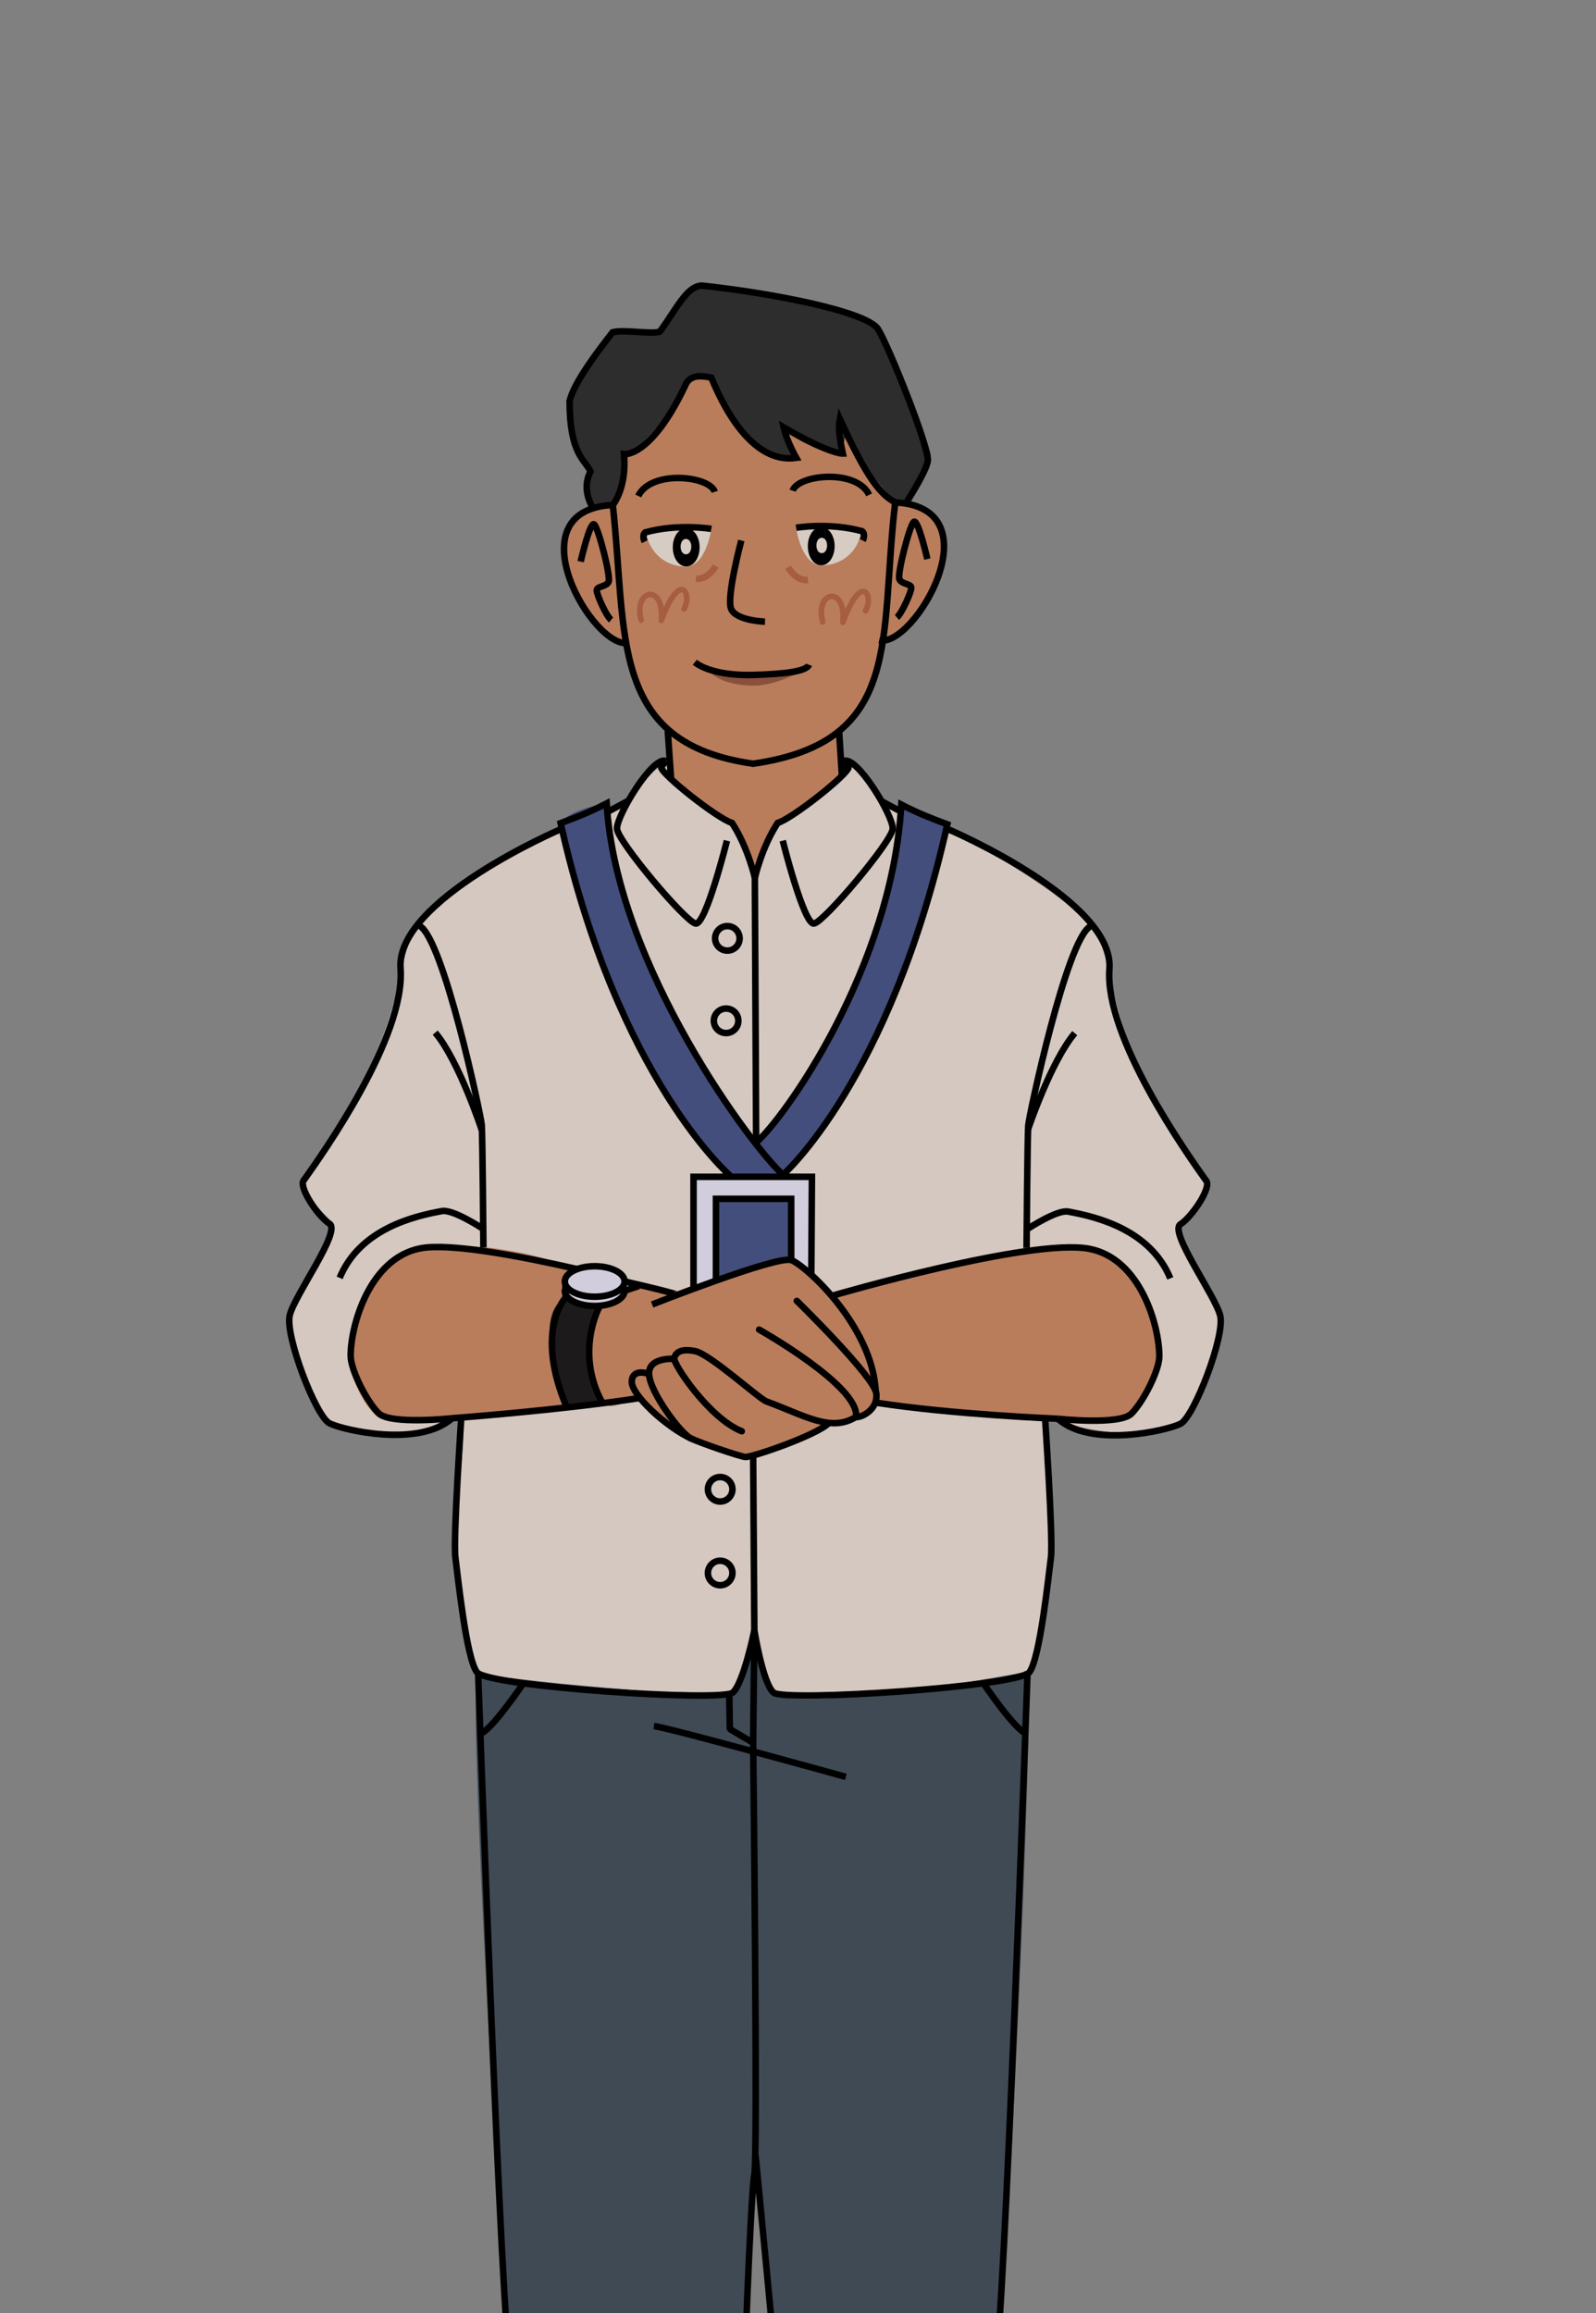 <?xml version="1.0" encoding="UTF-8" standalone="no"?>
<svg
   xmlns:dc="http://purl.org/dc/elements/1.1/"
   xmlns:cc="http://creativecommons.org/ns#"
   xmlns:rdf="http://www.w3.org/1999/02/22-rdf-syntax-ns#"
   xmlns:svg="http://www.w3.org/2000/svg"
   xmlns="http://www.w3.org/2000/svg"
   xmlns:sodipodi="http://sodipodi.sourceforge.net/DTD/sodipodi-0.dtd"
   xmlns:inkscape="http://www.inkscape.org/namespaces/inkscape"
   width="414"
   height="600"
   viewBox="0 0 109.537 158.75"
   version="1.1"
   id="svg898"
   inkscape:version="1.0.1 (3bc2e813f5, 2020-09-07)"
   sodipodi:docname="conferencier.svg">
  <rect x="0" y="0" width="109.537" height="158.75" fill="#808080" stroke="none"/>
  <defs
     id="defs892" />
  <sodipodi:namedview
     id="base"
     pagecolor="#ffffff"
     bordercolor="#666666"
     borderopacity="1.0"
     inkscape:pageopacity="0.0"
     inkscape:pageshadow="2"
     inkscape:zoom="0.41747165"
     inkscape:cx="1298.2822"
     inkscape:cy="342.14913"
     inkscape:document-units="mm"
     inkscape:current-layer="layer2"
     inkscape:document-rotation="0"
     showgrid="false"
     units="px"
     inkscape:window-width="1920"
     inkscape:window-height="1017"
     inkscape:window-x="-8"
     inkscape:window-y="-8"
     inkscape:window-maximized="1" />
  <g
     inkscape:groupmode="layer"
     id="layer2"
     inkscape:label="Calque 2"
     style="opacity:1">
    <g
       id="g1863"
       inkscape:export-filename="C:\Users\carla\Desktop\Personnages\conferencier.png"
       inkscape:export-xdpi="300"
       inkscape:export-ydpi="300"
       style="display:inline;opacity:1;stroke-width:0.888"
       transform="matrix(0.063,0,0,0.063,77.124,4.129)">
      <path
         style="display:inline;fill:#d4c8c0;fill-opacity:1;stroke:none;stroke-width:0.888px;stroke-linecap:butt;stroke-linejoin:miter;stroke-opacity:1"
         d="m -305.133,763.678 h -193.453 c 0,0 -23.412,17.144 -41.454,43.297 -149.623,54.814 -223.488,127.319 -226.616,136.338 -33.457,32.677 1.067,91.656 -126.205,276.361 -11.976,10.133 33.163,44.218 32.242,50.666 -0.921,6.448 -48.824,89.357 -48.824,98.569 0,9.212 32.242,114.229 40.533,116.993 119.027,21.654 127.19,-4.346 137.259,-6.448 10.069,-2.102 1.715,-7.889 10.069,-2.102 8.355,5.787 -9.148,131.071 -9.148,142.125 0,11.055 17.005,125.947 27.387,136.67 10.382,10.723 262.266,31.953 273.584,24.101 21.74,-18.273 18.527,-67.062 27.358,-69.699 8.832,-2.637 5.147,68.296 20.807,70.138 15.66,1.842 259.845,-11.454 276.855,-25.533 17.009,-14.079 24.379,-119.096 26.221,-130.15 1.842,-11.055 -5.729,-118.383 -7.308,-147.652 52.486,20.887 126.143,25.132 148.252,8.55 22.109,-16.582 46.06,-105.938 45.139,-115.15 -0.921,-9.212 -51.587,-87.514 -48.824,-100.411 19.7,-16.805 28.232,-30.228 30.697,-50.12 C -25.345,1077.867 -4.904,971.855 -36.765,943.859 -52.072,916.197 -171.266,846.462 -190.297,838.233 c -19.031,-8.229 -52.358,-19.658 -73.085,-30.712 -5.825,-14.365 -29.776,-51.213 -41.752,-43.843 z"
         id="path2147"
         sodipodi:nodetypes="cccccccccccccccccccccccccc" />
      <path
         style="display:inline;fill:#b97d5c;fill-opacity:1;stroke:none;stroke-width:0.888px;stroke-linecap:butt;stroke-linejoin:miter;stroke-opacity:1"
         d="m -248.94,481.79 c 0,0 -28.964,-21.622 -60.312,-90.956 -5.094,2.981 7.001,24.217 3.257,37.781 -32.762,-7.624 -57.062,-19.298 -64.488,-28.661 -7.426,-9.363 14.518,19.611 13.679,33.221 -0.839,13.61 -70.848,-5.784 -92.497,-87.286 -3.425,-12.894 -24.618,-5.276 -28.661,9.119 -4.043,14.395 -42.248,68.716 -66.442,74.258 -8.362,16.501 -0.968,41.277 -12.219,55.288 -111.662,13.089 -14.739,151.077 17.503,150.156 4.606,40.533 28.557,79.224 42.375,95.805 0.79,17.884 -3.685,42.375 3.685,53.43 7.37,11.054 54.58,38.214 66.327,46.981 12.914,9.638 13.818,48.824 24.873,59.878 10.133,-7.37 13.818,-52.509 24.873,-59.878 11.054,-7.37 62.642,-40.533 70.011,-50.666 7.37,-10.133 -11.054,-42.375 -3.224,-51.127 33.624,-26.254 42.375,-76.46 48.363,-94.884 18.424,-4.145 129.89,-131.732 12.897,-152.459 z"
         id="path2098"
         sodipodi:nodetypes="cccssssccccsscssccc" />
      <path
         style="display:inline;fill:#b97d5c;fill-opacity:1;stroke:none;stroke-width:0.888px;stroke-linecap:butt;stroke-linejoin:miter;stroke-opacity:1"
         d="m -594.981,1317.088 c 0,0 -245.372,-98.335 -248.136,95.118 0.921,35.006 26.715,68.169 35.927,68.169 9.212,0 186.425,-3.045 200.533,-12.577 -20.898,-62.041 -13.213,-103.921 -1.303,-119.856 -12.226,-36.148 26.207,-22.797 12.979,-30.854"
         id="path2110"
         sodipodi:nodetypes="ccsccc" />
      <path
         style="display:inline;fill:#b97d5c;fill-opacity:1;stroke:none;stroke-width:0.888px;stroke-linecap:butt;stroke-linejoin:miter;stroke-opacity:1"
         d="m -528.119,1335.348 40.587,9.609 c 0,0 115.15,-43.297 125.284,-37.769 10.133,5.527 37.444,31.492 46.358,38.316 92.744,-11.601 355.287,-147.939 352.523,74.071 -14.739,82.908 -70.337,56.365 -108.404,60.425 -38.067,4.06 -182.929,-18.799 -198.012,-17.503 -4.95,15.114 -34.795,23.398 -51.193,22.02 -13.635,11.518 -64.304,30.656 -82.726,35.826 -26.714,9.777 -109.584,-46.324 -123.421,-62.952 -14.758,-0.968 -28.391,16.992 -41.381,4.327 -12.99,-12.664 -18.667,-99.538 -2.931,-103.082 15.735,-3.545 27.684,-18.076 43.317,-23.287"
         id="path2139"
         sodipodi:nodetypes="ccsccsccccssc" />
      <path
         style="display:inline;fill:#2d2d2d;fill-opacity:1;stroke:none;stroke-width:0.888px;stroke-linecap:butt;stroke-linejoin:miter;stroke-opacity:1"
         d="m -248.94,481.79 c 0,0 -75.361,-84.899 -60.312,-90.956 13.619,-5.481 2.395,27.902 3.257,37.781 0.862,9.879 -62.589,-18.377 -64.488,-28.661 -1.899,-10.284 10.833,20.532 13.679,33.221 2.846,12.689 -63.328,-1.556 -92.497,-87.286 -16.141,-1.701 -29.224,-1.591 -28.661,9.119 0.563,10.711 -55.144,78.849 -66.442,74.258 -3.481,14.951 -1.164,62.657 -12.219,55.288 -11.054,-7.37 -9.604,8.675 -22.305,2.035 -12.701,-6.641 -6.868,-29.69 -1.954,-38.432 4.914,-8.742 -32.515,-35.864 -22.799,-76.864 12.973,-17.55 31.082,-61.337 46.9,-74.91 18.424,-6.407 34.211,2.202 51.46,-0.651 12.689,-13.276 24.582,-46.86 45.597,-50.157 21.015,-3.297 189.595,34.472 192.359,43.684 2.764,9.212 58.957,130.811 57.115,143.708 -1.842,12.897 -21.188,49.745 -38.691,48.824 z"
         id="path2141"
         sodipodi:nodetypes="csssscccssscccsssc" />
      <path
         style="display:inline;fill:#3f4a55;fill-opacity:1;stroke:none;stroke-width:0.888px;stroke-linecap:butt;stroke-linejoin:miter;stroke-opacity:1"
         d="m -402.401,1710.549 c 0,0 -15.646,64.653 -27.358,69.699 -11.713,5.046 -260.015,-16.4 -273.584,-24.101 -13.569,-7.701 29.728,740.316 33.412,747.686 3.685,7.37 23.105,46.694 22.607,57.431 -0.498,10.738 222.774,35.083 233.197,24.753 10.423,-10.33 -1.552,-271.031 13.187,-274.716 14.739,-3.685 24.947,268.148 19.383,277.321 -5.564,9.173 210.411,-10.602 220.798,-28.35 10.387,-17.749 15.914,-47.227 23.284,-57.361 7.37,-10.133 41.52,-735.521 32.736,-747.757 -32.736,8.03 -258.431,43.957 -274.091,24.612 -15.66,-19.345 -20.427,-49.998 -23.571,-69.217 z"
         id="path2152"
         sodipodi:nodetypes="ccccccccccccc" />
      <path
         style="display:inline;fill:#434e7c;fill-opacity:1;stroke:none;stroke-width:0.888px;stroke-linecap:butt;stroke-linejoin:miter;stroke-opacity:1"
         d="m -563.294,809.677 c 0,0 24.101,207.142 162.847,369.338 138.746,-169.361 156.71,-351.099 158.15,-368.035 20.331,8.468 41.551,11.725 50.157,21.496 -33.735,211.702 -169.224,378.457 -178.995,381.714 -9.771,3.257 -57.322,1.303 -57.322,1.303 0,0 -143.306,-144.608 -184.995,-384.32 9.771,-15.633 50.157,-21.496 50.157,-21.496"
         id="path2154"
         sodipodi:nodetypes="cccccccc" />
      <path
         style="display:inline;fill:#434e7c;fill-opacity:1;stroke:none;stroke-width:0.888px;stroke-linecap:butt;stroke-linejoin:miter;stroke-opacity:1"
         d="m -444.235,1332.061 v -91.66 h 81.987 v 66.787 c 0,0 -67.151,9.209 -81.987,24.872"
         id="path2158" />
      <path
         style="display:inline;fill:#d1cddc;fill-opacity:1;stroke:none;stroke-width:0.888px;stroke-linecap:butt;stroke-linejoin:miter;stroke-opacity:1"
         d="m -468.647,1338.509 v -122.059 h 128.969 l -0.651,105.794 -21.918,-15.055 v -66.787 h -81.987 v 91.66 z"
         id="path2161" />
      <path
         style="display:inline;fill:#d1cddc;fill-opacity:1;stroke:none;stroke-width:0.888px;stroke-linecap:butt;stroke-linejoin:miter;stroke-opacity:1"
         d="m -543.752,1340.559 c 0,0 -31.275,40.741 -65.139,0 -18.203,-37.977 84.688,-40.095 65.139,0"
         id="path2163"
         sodipodi:nodetypes="ccc" />
      <path
         style="display:inline;fill:#1c1a1a;fill-opacity:1;stroke:none;stroke-width:0.888px;stroke-linecap:butt;stroke-linejoin:miter;stroke-opacity:1"
         d="m -607.959,1347.942 c 0,0 4.7,7.096 36.523,10.694 -8.245,16.616 -14.995,65.27 2.931,103.082 -20.505,4.266 -38.152,6.08 -38.152,6.08 0,0 -41.796,-99.451 -1.303,-119.856"
         id="path2172"
         sodipodi:nodetypes="ccccc" />
      <path
         style="display:inline;fill:#89513c;fill-opacity:1;stroke:none;stroke-width:0.888px;stroke-linecap:butt;stroke-linejoin:miter;stroke-opacity:1"
         d="m -450.794,666.339 c 0,0 69.238,5.244 93.339,-1.921 24.101,-7.165 -16.577,16.915 -44.946,16.936 -37.157,0.028 -48.394,-15.015 -48.394,-15.015 z"
         id="path2174"
         sodipodi:nodetypes="ccsc" />
      <path
         style="display:inline;fill:#d7ccc3;fill-opacity:1;stroke:none;stroke-width:0.888px;stroke-linecap:butt;stroke-linejoin:miter;stroke-opacity:1"
         d="m -356.889,509.37 c 0,0 69.686,-6.718 70.337,3.471 0.651,10.189 -10.621,36.108 -41.152,37.579 -23.691,1.145 -29.186,-41.049 -29.186,-41.049 z"
         id="path2176"
         sodipodi:nodetypes="cscc" />
      <path
         style="display:inline;fill:#d7ccc3;fill-opacity:1;stroke:none;stroke-width:0.888px;stroke-linecap:butt;stroke-linejoin:miter;stroke-opacity:1"
         d="m -449.308,510.608 c 0,0 -69.686,-6.718 -70.337,3.471 -0.651,10.189 10.621,36.108 41.152,37.579 23.691,1.145 29.186,-41.049 29.186,-41.049 z"
         id="path2176-7"
         sodipodi:nodetypes="cscc" />
      <path
         style="fill:none;stroke:#000000;stroke-width:7.105;stroke-linecap:butt;stroke-linejoin:miter;stroke-miterlimit:4;stroke-dasharray:none;stroke-opacity:1"
         d="m -556.622,484.553 c 15.66,141.865 -4.582,259.619 152.92,281.888 164.973,-23.93 137.259,-136.338 154.762,-284.652"
         id="path1703"
         sodipodi:nodetypes="ccc" />
      <path
         style="fill:none;stroke:#000000;stroke-width:7.105;stroke-linecap:butt;stroke-linejoin:miter;stroke-miterlimit:4;stroke-dasharray:none;stroke-opacity:1"
         d="m -539.119,634.709 c -37.769,9.212 -128.047,-144.629 -17.503,-150.156"
         id="path1708"
         sodipodi:nodetypes="cc" />
      <path
         style="fill:none;stroke:#000000;stroke-width:7.105;stroke-linecap:butt;stroke-linejoin:miter;stroke-miterlimit:4;stroke-dasharray:none;stroke-opacity:1"
         d="m -591.628,546.274 c 0,0 10.133,-44.218 14.739,-40.533 4.606,3.685 18.424,57.115 15.66,62.642 -2.764,5.527 -12.897,4.606 -12.897,9.212 0,4.606 10.133,27.636 15.66,32.242"
         id="path1710" />
      <path
         style="display:inline;opacity:1;fill:none;stroke:#000000;stroke-width:7.105;stroke-linecap:butt;stroke-linejoin:miter;stroke-miterlimit:4;stroke-dasharray:none;stroke-opacity:1"
         d="m -266.443,631.946 c 37.769,9.212 128.047,-144.629 17.503,-150.156"
         id="path1708-3"
         sodipodi:nodetypes="cc" />
      <path
         style="display:inline;opacity:1;fill:none;stroke:#000000;stroke-width:7.105;stroke-linecap:butt;stroke-linejoin:miter;stroke-miterlimit:4;stroke-dasharray:none;stroke-opacity:1"
         d="m -213.934,543.51 c 0,0 -10.133,-44.218 -14.739,-40.533 -4.606,3.685 -18.424,57.115 -15.66,62.642 2.764,5.527 12.897,4.606 12.897,9.212 0,4.606 -10.133,27.636 -15.66,32.242"
         id="path1710-4" />
      <path
         style="fill:none;stroke:#000000;stroke-width:7.105;stroke-linecap:butt;stroke-linejoin:miter;stroke-miterlimit:4;stroke-dasharray:none;stroke-opacity:1"
         d="m -416.599,523.244 c 0,0 -16.582,61.721 -11.054,74.618 5.527,12.897 36.848,13.818 36.848,13.818"
         id="path1731" />
      <path
         style="fill:none;stroke:#000000;stroke-width:7.105;stroke-linecap:butt;stroke-linejoin:miter;stroke-miterlimit:4;stroke-dasharray:none;stroke-opacity:1"
         d="m -467.265,655.897 c 9.212,7.37 30.4,14.739 63.563,13.818 33.163,-0.921 58.036,-3.685 60.799,-11.054"
         id="path1733" />
      <path
         style="fill:none;stroke:#000000;stroke-width:7.105;stroke-linecap:butt;stroke-linejoin:miter;stroke-miterlimit:4;stroke-dasharray:none;stroke-opacity:1"
         d="m -356.889,509.37 c 0,0 36.01,-6.123 71.966,3.797 4.001,3.359 0.651,10.189 0.651,10.189"
         id="path1735"
         sodipodi:nodetypes="ccc" />
      <ellipse
         style="fill:#000000;fill-opacity:1;stroke:#000000;stroke-width:7.105;stroke-linecap:round;stroke-linejoin:round;stroke-miterlimit:4;stroke-dasharray:none;stroke-opacity:1"
         id="path1737"
         cx="-329.545"
         cy="529.462"
         rx="11.054"
         ry="17.273" />
      <ellipse
         style="fill:#ffffff;fill-opacity:1;stroke:#d7ccc3;stroke-width:6.114;stroke-linecap:round;stroke-linejoin:round;stroke-miterlimit:4;stroke-dasharray:none;stroke-opacity:1"
         id="path1739"
         cx="-328.978"
         cy="528.68"
         rx="2.754"
         ry="5.376" />
      <path
         style="fill:none;stroke:#000000;stroke-width:7.105;stroke-linecap:butt;stroke-linejoin:miter;stroke-miterlimit:4;stroke-dasharray:none;stroke-opacity:1"
         d="m -360.712,469 c 5.863,-17.588 69.699,-24.101 83.378,4.56"
         id="path1741" />
      <path
         style="display:inline;opacity:1;fill:none;stroke:#000000;stroke-width:7.105;stroke-linecap:butt;stroke-linejoin:miter;stroke-miterlimit:4;stroke-dasharray:none;stroke-opacity:1"
         d="m -449.308,510.608 c 0,0 -36.01,-6.123 -71.966,3.797 -4.001,3.359 -0.651,10.189 -0.651,10.189"
         id="path1735-5"
         sodipodi:nodetypes="ccc" />
      <ellipse
         style="display:inline;opacity:1;fill:#000000;fill-opacity:1;stroke:#000000;stroke-width:7.105;stroke-linecap:round;stroke-linejoin:round;stroke-miterlimit:4;stroke-dasharray:none;stroke-opacity:1"
         id="path1737-2"
         cx="476.651"
         cy="530.7"
         rx="11.054"
         ry="17.273"
         transform="scale(-1,1)" />
      <path
         style="display:inline;opacity:1;fill:none;stroke:#000000;stroke-width:7.105;stroke-linecap:butt;stroke-linejoin:miter;stroke-miterlimit:4;stroke-dasharray:none;stroke-opacity:1"
         d="m -445.485,470.238 c -5.863,-17.588 -69.699,-24.101 -83.378,4.56"
         id="path1741-9" />
      <path
         style="fill:none;stroke:#a65d41;stroke-width:6.043;stroke-linecap:round;stroke-linejoin:round;stroke-miterlimit:4;stroke-dasharray:none;stroke-opacity:1"
         d="m -525.72,609.947 c -9.01,-34.08 25.853,-40.347 21.936,0.392 21.153,-56.799 34.08,-27.812 24.678,-12.535"
         id="path1767"
         sodipodi:nodetypes="ccc" />
      <path
         style="display:inline;opacity:1;fill:none;stroke:#a65d41;stroke-width:6.043;stroke-linecap:round;stroke-linejoin:round;stroke-miterlimit:4;stroke-dasharray:none;stroke-opacity:1"
         d="m -327.93,612.006 c -9.01,-34.08 25.853,-40.347 21.936,0.392 21.153,-56.799 34.08,-27.812 24.678,-12.535"
         id="path1767-6"
         sodipodi:nodetypes="ccc" />
      <path
         style="fill:none;stroke:#000000;stroke-width:7.105;stroke-linecap:butt;stroke-linejoin:miter;stroke-miterlimit:4;stroke-dasharray:none;stroke-opacity:1"
         d="m -556.622,484.553 c 0,0 15.476,-18.158 12.219,-55.288 0,0 29.313,3.908 66.442,-74.258 4.56,-12.376 16.936,-11.725 28.661,-9.119 39.735,95.754 83.122,88.414 92.497,87.286 0,0 -10.422,-18.239 -13.679,-33.221 50.157,29.313 64.488,28.661 64.488,28.661 -3.257,-14.982 -5.211,-27.358 -3.257,-37.781 29.964,65.79 44.411,82.249 60.312,90.956"
         id="path1784"
         sodipodi:nodetypes="ccccscccc" />
      <path
         style="fill:none;stroke:#000000;stroke-width:7.105;stroke-linecap:butt;stroke-linejoin:miter;stroke-miterlimit:4;stroke-dasharray:none;stroke-opacity:1"
         d="m -578.927,486.588 c 0,0 -12.376,-18.89 -1.954,-38.432 -5.862,-13.028 -22.799,-18.239 -22.799,-76.864 3.257,-12.376 13.028,-31.918 46.9,-74.91 12.376,-3.257 42.34,2.606 51.46,-0.651 18.89,-26.056 29.313,-49.506 45.597,-50.157 79.47,8.468 180.435,28.661 192.16,47.551 11.725,18.89 56.671,130.929 54.065,143.957 -2.606,13.028 -23.45,44.946 -23.45,44.946"
         id="path1786"
         sodipodi:nodetypes="ccccccssc" />
      <path
         style="fill:none;stroke:#000000;stroke-width:7.105;stroke-linecap:butt;stroke-linejoin:miter;stroke-miterlimit:4;stroke-dasharray:none;stroke-opacity:1"
         d="m -496.744,730.515 3.685,53.43"
         id="path1788"
         sodipodi:nodetypes="cc" />
      <path
         style="display:inline;opacity:1;fill:none;stroke:#000000;stroke-width:7.105;stroke-linecap:butt;stroke-linejoin:miter;stroke-miterlimit:4;stroke-dasharray:none;stroke-opacity:1"
         d="m -310.2,729.133 3.224,51.127"
         id="path1788-4"
         sodipodi:nodetypes="cc" />
      <path
         style="fill:none;stroke:#000000;stroke-width:7.105;stroke-linecap:butt;stroke-linejoin:miter;stroke-miterlimit:4;stroke-dasharray:none;stroke-opacity:1"
         d="m -498.586,763.678 c 0,0 0,0 -5.527,6.448 0.921,8.291 61.721,56.193 77.381,60.799 17.503,26.715 24.873,59.878 24.873,59.878"
         id="path1806"
         sodipodi:nodetypes="cccc" />
      <path
         style="fill:none;stroke:#000000;stroke-width:7.105;stroke-linecap:butt;stroke-linejoin:miter;stroke-miterlimit:4;stroke-dasharray:none;stroke-opacity:1"
         d="m -432.26,850.271 c 0,0 -23.03,92.12 -34.085,90.278 -11.054,-1.842 -84.751,-89.357 -85.672,-103.175 -0.921,-13.818 39.612,-81.066 53.43,-73.696"
         id="path1808"
         sodipodi:nodetypes="cssc" />
      <path
         style="display:inline;opacity:1;fill:none;stroke:#000000;stroke-width:7.105;stroke-linecap:butt;stroke-linejoin:miter;stroke-miterlimit:4;stroke-dasharray:none;stroke-opacity:1"
         d="m -305.133,763.678 c 0,0 0,0 5.527,6.448 -0.921,8.291 -61.721,56.193 -77.381,60.799 -17.503,26.715 -24.873,59.878 -24.873,59.878"
         id="path1806-5"
         sodipodi:nodetypes="cccc" />
      <path
         style="display:inline;opacity:1;fill:none;stroke:#000000;stroke-width:7.105;stroke-linecap:butt;stroke-linejoin:miter;stroke-miterlimit:4;stroke-dasharray:none;stroke-opacity:1"
         d="m -371.46,850.271 c 0,0 23.03,92.12 34.085,90.278 11.054,-1.842 84.751,-89.357 85.672,-103.175 0.921,-13.818 -39.612,-81.066 -53.43,-73.696"
         id="path1808-1" />
      <path
         style="fill:none;stroke:#000000;stroke-width:7.105;stroke-linecap:butt;stroke-linejoin:miter;stroke-miterlimit:4;stroke-dasharray:none;stroke-opacity:1"
         d="m -401.86,890.804 1.413,288.211"
         id="path1828" />
      <path
         style="fill:none;stroke:#000000;stroke-width:7.105;stroke-linecap:butt;stroke-linejoin:miter;stroke-miterlimit:4;stroke-dasharray:none;stroke-opacity:1"
         d="m -428.456,1215.493 c 0,0 -122.461,-104.874 -184.995,-384.32 15.633,-5.862 31.267,-11.725 50.157,-21.496 10.422,178.481 162.196,379.109 192.16,404.513"
         id="path1832"
         sodipodi:nodetypes="cccc" />
      <path
         style="display:inline;opacity:1;fill:none;stroke:#000000;stroke-width:7.105;stroke-linecap:butt;stroke-linejoin:miter;stroke-miterlimit:4;stroke-dasharray:none;stroke-opacity:1"
         d="m -371.134,1214.19 c 0,0 116.461,-102.268 178.995,-381.714 -15.633,-5.862 -31.267,-11.725 -50.157,-21.496 -10.422,178.481 -128.186,342.631 -158.15,368.035"
         id="path1832-2"
         sodipodi:nodetypes="cccc" />
      <path
         style="fill:none;stroke:#000000;stroke-width:7.105;stroke-linecap:butt;stroke-linejoin:miter;stroke-miterlimit:4;stroke-dasharray:none;stroke-opacity:1"
         d="m -613.125,837.687 c 0,0 -180.246,77.069 -174.719,151.686 5.527,74.618 -84.751,201.744 -105.017,230.301 -7.37,6.448 14.739,39.612 27.636,47.903 12.897,8.291 -37.769,77.381 -43.297,99.49 -5.527,22.109 28.557,110.544 43.297,117.914 14.739,7.37 97.648,26.715 133.575,-5.527"
         id="path1849"
         sodipodi:nodetypes="cscsssc" />
      <path
         style="fill:none;stroke:#000000;stroke-width:7.105;stroke-linecap:butt;stroke-linejoin:miter;stroke-miterlimit:4;stroke-dasharray:none;stroke-opacity:1"
         d="m -560.768,818.029 20.727,-11.054"
         id="path1851"
         sodipodi:nodetypes="cc" />
      <path
         style="fill:none;stroke:#000000;stroke-width:7.105;stroke-linecap:butt;stroke-linejoin:miter;stroke-miterlimit:4;stroke-dasharray:none;stroke-opacity:1"
         d="m -697.566,1293.37 c 0,0 -0.921,-122.52 -1.842,-133.575 -0.921,-11.055 -41.454,-200.822 -67.248,-216.483"
         id="path1853" />
      <path
         style="fill:none;stroke:#000000;stroke-width:7.105;stroke-linecap:butt;stroke-linejoin:miter;stroke-miterlimit:4;stroke-dasharray:none;stroke-opacity:1"
         d="m -699.409,1165.323 c 0,0 -24.872,-75.539 -50.666,-105.939"
         id="path1855"
         sodipodi:nodetypes="cc" />
      <path
         style="fill:none;stroke:#000000;stroke-width:7.105;stroke-linecap:butt;stroke-linejoin:miter;stroke-miterlimit:4;stroke-dasharray:none;stroke-opacity:1"
         d="m -731.651,1479.453 c 0,0 -67.248,7.37 -80.145,-5.527 -12.897,-12.897 -30.4,-46.981 -30.4,-62.642 0,-32.242 20.151,-106.384 76.46,-116.993 31.782,-5.988 109.149,8.633 170.755,22.796 m 52.763,13.679 c 61.605,14.164 54.686,14.191 54.686,14.191"
         id="path1857"
         sodipodi:nodetypes="csssccc" />
      <path
         style="fill:none;stroke:#000000;stroke-width:7.105;stroke-linecap:butt;stroke-linejoin:miter;stroke-miterlimit:4;stroke-dasharray:none;stroke-opacity:1"
         d="m -699.409,1272.182 c 0,0 -31.375,-20.592 -43.297,-18.424 -30.4,5.527 -89.357,19.345 -111.466,72.775"
         id="path1863"
         sodipodi:nodetypes="csc" />
      <path
         style="fill:none;stroke:#000000;stroke-width:7.105;stroke-linecap:butt;stroke-linejoin:miter;stroke-miterlimit:4;stroke-dasharray:none;stroke-opacity:1"
         d="m -731.651,1479.453 c 0,0 121.618,-9.166 204.526,-22.063"
         id="path1865"
         sodipodi:nodetypes="cc" />
      <path
         style="display:inline;opacity:1;fill:none;stroke:#000000;stroke-width:7.105;stroke-linecap:butt;stroke-linejoin:miter;stroke-miterlimit:4;stroke-dasharray:none;stroke-opacity:1"
         d="m -190.297,838.233 c 0,0 180.246,77.069 174.719,151.686 -5.527,74.618 84.751,201.744 105.017,230.301 7.37,6.448 -14.739,39.612 -27.636,47.903 -12.897,8.291 37.769,77.381 43.297,99.49 5.527,22.109 -28.557,110.544 -43.297,117.914 -14.739,7.37 -97.648,26.715 -133.575,-5.527"
         id="path1849-2"
         sodipodi:nodetypes="cscsssc" />
      <path
         style="display:inline;opacity:1;fill:none;stroke:#000000;stroke-width:7.105;stroke-linecap:butt;stroke-linejoin:miter;stroke-miterlimit:4;stroke-dasharray:none;stroke-opacity:1"
         d="m -242.655,818.575 -20.727,-11.054"
         id="path1851-3"
         sodipodi:nodetypes="cc" />
      <path
         style="display:inline;opacity:1;fill:none;stroke:#000000;stroke-width:7.105;stroke-linecap:butt;stroke-linejoin:miter;stroke-miterlimit:4;stroke-dasharray:none;stroke-opacity:1"
         d="m -105.856,1293.917 c 0,0 0.921,-122.52 1.842,-133.575 0.921,-11.055 41.454,-200.822 67.248,-216.483"
         id="path1853-2" />
      <path
         style="display:inline;opacity:1;fill:none;stroke:#000000;stroke-width:7.105;stroke-linecap:butt;stroke-linejoin:miter;stroke-miterlimit:4;stroke-dasharray:none;stroke-opacity:1"
         d="m -104.013,1164.027 c 0,0 24.872,-73.696 50.666,-104.096"
         id="path1855-5"
         sodipodi:nodetypes="cc" />
      <path
         style="display:inline;opacity:1;fill:none;stroke:#000000;stroke-width:7.105;stroke-linecap:butt;stroke-linejoin:miter;stroke-miterlimit:4;stroke-dasharray:none;stroke-opacity:1"
         d="m -71.771,1480 c 0,0 67.248,7.37 80.145,-5.527 12.897,-12.897 30.4,-46.981 30.4,-62.642 0,-32.242 -20.151,-106.384 -76.46,-116.993 -63.563,-11.976 -278.204,50.666 -278.204,50.666"
         id="path1857-4"
         sodipodi:nodetypes="csssc" />
      <path
         style="display:inline;opacity:1;fill:none;stroke:#000000;stroke-width:7.105;stroke-linecap:butt;stroke-linejoin:miter;stroke-miterlimit:4;stroke-dasharray:none;stroke-opacity:1"
         d="m -104.013,1272.729 c 0,0 31.375,-20.592 43.297,-18.424 30.4,5.527 89.357,19.345 111.466,72.775"
         id="path1863-1"
         sodipodi:nodetypes="csc" />
      <path
         style="display:inline;opacity:1;fill:none;stroke:#000000;stroke-width:7.105;stroke-linecap:butt;stroke-linejoin:miter;stroke-miterlimit:4;stroke-dasharray:none;stroke-opacity:1"
         d="m -71.771,1480 c 0,0 -115.104,-4.606 -198.012,-17.503"
         id="path1865-9"
         sodipodi:nodetypes="cc" />
      <path
         style="fill:none;stroke:#000000;stroke-width:7.105;stroke-linecap:butt;stroke-linejoin:miter;stroke-miterlimit:4;stroke-dasharray:none;stroke-opacity:1"
         d="m -468.647,1338.509 v -122.059 h 128.969 l -0.651,105.794"
         id="path1902"
         sodipodi:nodetypes="cccc" />
      <path
         style="fill:none;stroke:#000000;stroke-width:7.105;stroke-linecap:butt;stroke-linejoin:miter;stroke-miterlimit:4;stroke-dasharray:none;stroke-opacity:1"
         d="m -444.235,1332.061 v -91.66 h 81.987 v 66.787"
         id="path1905" />
      <path
         style="fill:none;stroke:#000000;stroke-width:7.105;stroke-linecap:butt;stroke-linejoin:miter;stroke-miterlimit:4;stroke-dasharray:none;stroke-opacity:1"
         d="m -513.788,1355.541 c 0,0 136.325,-53.715 151.54,-48.353 15.216,5.362 88.171,71.152 92.08,142.805"
         id="path1917"
         sodipodi:nodetypes="csc" />
      <path
         style="fill:none;stroke:#000000;stroke-width:7.105;stroke-linecap:round;stroke-linejoin:miter;stroke-miterlimit:4;stroke-dasharray:none;stroke-opacity:1"
         d="m -356.152,1351.633 c 0,0 84.681,82.726 86.635,100.965 1.954,18.239 -17.588,26.707 -22.147,25.404"
         id="path1919" />
      <path
         style="fill:none;stroke:#000000;stroke-width:7.105;stroke-linecap:round;stroke-linejoin:miter;stroke-miterlimit:4;stroke-dasharray:none;stroke-opacity:1"
         d="m -397.19,1382.9 c 0,0 110.085,61.882 105.525,95.103 -27.394,17.014 -55.368,-1.303 -97.708,-16.936 -7.967,-2.942 -61.231,-51.46 -77.515,-54.717 -16.285,-3.257 -21.496,1.954 -22.799,7.817 -1.303,5.862 37.781,65.139 73.607,79.469"
         id="path1921"
         sodipodi:nodetypes="ccsssc" />
      <path
         style="fill:none;stroke:#000000;stroke-width:7.105;stroke-linecap:butt;stroke-linejoin:miter;stroke-miterlimit:4;stroke-dasharray:none;stroke-opacity:1"
         d="m -489.035,1414.818 c 0,0 -29.964,-2.606 -28.01,17.587 1.954,20.193 34.524,63.836 45.597,69.047 11.074,5.211 52.763,19.542 59.276,20.193 6.514,0.651 77.515,-23.45 91.195,-37.129"
         id="path1923"
         sodipodi:nodetypes="csssc" />
      <path
         style="fill:none;stroke:#000000;stroke-width:7.105;stroke-linecap:butt;stroke-linejoin:miter;stroke-miterlimit:4;stroke-dasharray:none;stroke-opacity:1"
         d="m -517.697,1431.103 c 0,0 -16.936,-6.514 -18.239,7.817 -1.303,14.331 37.129,50.157 65.79,63.185"
         id="path1925"
         sodipodi:nodetypes="csc" />
      <path
         style="fill:none;stroke:#000000;stroke-width:7.105;stroke-linecap:butt;stroke-linejoin:miter;stroke-miterlimit:4;stroke-dasharray:none;stroke-opacity:1"
         d="m -403.703,1520.343 1.303,190.206 c 0,0 9.119,57.322 20.844,67.745 11.725,10.422 267.07,-6.514 278.795,-22.147 11.725,-15.633 20.844,-105.525 23.45,-125.067 2.606,-19.542 -6.514,-153.728 -6.514,-153.728"
         id="path1927" />
      <path
         style="display:inline;opacity:1;fill:none;stroke:#000000;stroke-width:7.105;stroke-linecap:butt;stroke-linejoin:miter;stroke-miterlimit:4;stroke-dasharray:none;stroke-opacity:1"
         d="m -402.401,1710.549 c 0,0 -11.725,57.322 -23.45,67.745 -11.725,10.422 -267.07,-6.514 -278.795,-22.147 -11.725,-15.633 -20.844,-105.525 -23.45,-125.067 -2.606,-19.542 6.514,-153.728 6.514,-153.728"
         id="path1927-9"
         sodipodi:nodetypes="csssc" />
      <path
         style="fill:none;stroke:#000000;stroke-width:7.105;stroke-linecap:butt;stroke-linejoin:miter;stroke-miterlimit:4;stroke-dasharray:none;stroke-opacity:1"
         d="m -703.343,1756.146 c 0,0 26.056,734.767 35.175,750.401 9.119,15.633 22.147,42.992 20.844,54.717"
         id="path1944" />
      <path
         style="fill:none;stroke:#000000;stroke-width:7.105;stroke-linecap:butt;stroke-linejoin:miter;stroke-miterlimit:4;stroke-dasharray:none;stroke-opacity:1"
         d="m -403.703,1833.01 c 0,0 5.211,452.064 1.303,470.303 -3.908,18.239 -13.028,251.436 -11.725,282.703"
         id="path1947" />
      <path
         style="fill:none;stroke:#000000;stroke-width:7.105;stroke-linecap:butt;stroke-linejoin:miter;stroke-miterlimit:4;stroke-dasharray:none;stroke-opacity:1"
         d="m -401.098,2282.469 c 0,0 15.633,158.939 18.239,191.508 2.606,32.569 1.303,114.644 1.303,114.644"
         id="path1949"
         sodipodi:nodetypes="csc" />
      <path
         style="display:inline;opacity:1;fill:none;stroke:#000000;stroke-width:7.105;stroke-linecap:butt;stroke-linejoin:miter;stroke-miterlimit:4;stroke-dasharray:none;stroke-opacity:1"
         d="m -104.739,1755.154 c 0,0 -26.056,734.767 -35.175,750.401 -9.119,15.633 -22.147,42.992 -20.844,54.717"
         id="path1944-1" />
      <path
         style="fill:none;stroke:#000000;stroke-width:7.105;stroke-linecap:butt;stroke-linejoin:miter;stroke-miterlimit:4;stroke-dasharray:none;stroke-opacity:1"
         d="m -511.834,1814.771 c 16.936,1.954 209.096,55.368 209.096,55.368"
         id="path1967"
         sodipodi:nodetypes="cc" />
      <path
         style="fill:none;stroke:#000000;stroke-width:7.105;stroke-linecap:butt;stroke-linejoin:miter;stroke-miterlimit:4;stroke-dasharray:none;stroke-opacity:1"
         d="m -403.703,1833.01 1.303,-122.461"
         id="path1969" />
      <path
         style="fill:none;stroke:#000000;stroke-width:7.105;stroke-linecap:butt;stroke-linejoin:bevel;stroke-miterlimit:4;stroke-dasharray:none;stroke-opacity:1"
         d="m -429.759,1780.247 0.651,37.781 25.404,14.982"
         id="path1971" />
      <path
         style="fill:none;stroke:#000000;stroke-width:7.105;stroke-linecap:butt;stroke-linejoin:miter;stroke-miterlimit:4;stroke-dasharray:none;stroke-opacity:1"
         d="m -153.135,1767.79 c 0,0 34.085,50.666 46.981,55.272"
         id="path1973" />
      <path
         style="display:inline;opacity:1;fill:none;stroke:#000000;stroke-width:7.105;stroke-linecap:butt;stroke-linejoin:miter;stroke-miterlimit:4;stroke-dasharray:none;stroke-opacity:1"
         d="m -653.875,1767.944 c 0,0 -34.084,50.666 -46.981,55.272"
         id="path1973-6" />
      <ellipse
         style="fill:none;fill-opacity:1;stroke:#000000;stroke-width:7.105;stroke-linecap:round;stroke-linejoin:bevel;stroke-miterlimit:4;stroke-dasharray:none;stroke-opacity:1"
         id="path1990"
         cx="-576.322"
         cy="1330.463"
         rx="32.569"
         ry="16.61" />
      <path
         id="path1990-9"
         style="display:inline;opacity:1;fill:none;fill-opacity:1;stroke:#000000;stroke-width:7.105;stroke-linecap:round;stroke-linejoin:bevel;stroke-miterlimit:4;stroke-dasharray:none;stroke-opacity:1"
         d="m -543.752,1340.559 c -3e-5,9.174 -14.582,16.61 -32.569,16.61 -17.988,0 -32.569,-7.437 -32.569,-16.61"
         sodipodi:nodetypes="csc" />
      <path
         style="fill:none;stroke:#000000;stroke-width:7.105;stroke-linecap:butt;stroke-linejoin:miter;stroke-miterlimit:4;stroke-dasharray:none;stroke-opacity:1"
         d="m -528.119,1335.348 -15.633,5.211 m -27.684,18.076 c 0,0 -26.381,48.366 2.931,103.082"
         id="path2046"
         sodipodi:nodetypes="cccc" />
      <path
         style="display:inline;opacity:1;fill:none;stroke:#000000;stroke-width:7.105;stroke-linecap:butt;stroke-linejoin:miter;stroke-miterlimit:4;stroke-dasharray:none;stroke-opacity:1"
         d="m -607.959,1347.942 c 0,0 -34.524,35.827 1.303,119.856"
         id="path2046-9"
         sodipodi:nodetypes="cc" />
      <path
         style="fill:none;stroke:#000000;stroke-width:7.105;stroke-linecap:butt;stroke-linejoin:miter;stroke-miterlimit:4;stroke-dasharray:none;stroke-opacity:1"
         d="m -607.959,1347.942 -0.25,-13.118"
         id="path2067"
         sodipodi:nodetypes="cc" />
      <circle
         style="fill:none;fill-opacity:1;stroke:#000000;stroke-width:7.105;stroke-linecap:round;stroke-linejoin:bevel;stroke-miterlimit:4;stroke-dasharray:none;stroke-opacity:1"
         id="path2069"
         cx="-431.799"
         cy="956.67"
         r="13.357" />
      <circle
         style="display:inline;opacity:1;fill:none;fill-opacity:1;stroke:#000000;stroke-width:7.105;stroke-linecap:round;stroke-linejoin:bevel;stroke-miterlimit:4;stroke-dasharray:none;stroke-opacity:1"
         id="path2069-6"
         cx="-433.181"
         cy="1046.487"
         r="13.357" />
      <circle
         style="display:inline;opacity:1;fill:none;fill-opacity:1;stroke:#000000;stroke-width:7.105;stroke-linecap:round;stroke-linejoin:bevel;stroke-miterlimit:4;stroke-dasharray:none;stroke-opacity:1"
         id="path2069-68"
         cx="-439.629"
         cy="1556.834"
         r="13.357" />
      <circle
         style="display:inline;opacity:1;fill:none;fill-opacity:1;stroke:#000000;stroke-width:7.105;stroke-linecap:round;stroke-linejoin:bevel;stroke-miterlimit:4;stroke-dasharray:none;stroke-opacity:1"
         id="path2069-7"
         cx="-439.629"
         cy="1648.034"
         r="13.357" />
      <ellipse
         style="display:inline;opacity:1;fill:#ffffff;fill-opacity:1;stroke:#d7ccc3;stroke-width:6.114;stroke-linecap:round;stroke-linejoin:round;stroke-miterlimit:4;stroke-dasharray:none;stroke-opacity:1"
         id="path1739-0"
         cx="-476.912"
         cy="529.953"
         rx="2.754"
         ry="5.376" />
      <path
         style="display:inline;opacity:1;fill:none;stroke:#a65d41;stroke-width:7.105;stroke-linecap:butt;stroke-linejoin:miter;stroke-miterlimit:4;stroke-dasharray:none;stroke-opacity:1"
         d="m -365.563,552.38 c 0,0 8.385,15.573 21.562,13.776"
         id="path1711-9-4" />
      <path
         style="display:inline;opacity:1;fill:none;stroke:#a65d41;stroke-width:7.105;stroke-linecap:butt;stroke-linejoin:miter;stroke-miterlimit:4;stroke-dasharray:none;stroke-opacity:1"
         d="m -444.395,550.957 c 0,0 -8.385,15.573 -21.562,13.776"
         id="path1711-9-5-0" />
    </g>
  </g>
</svg>
